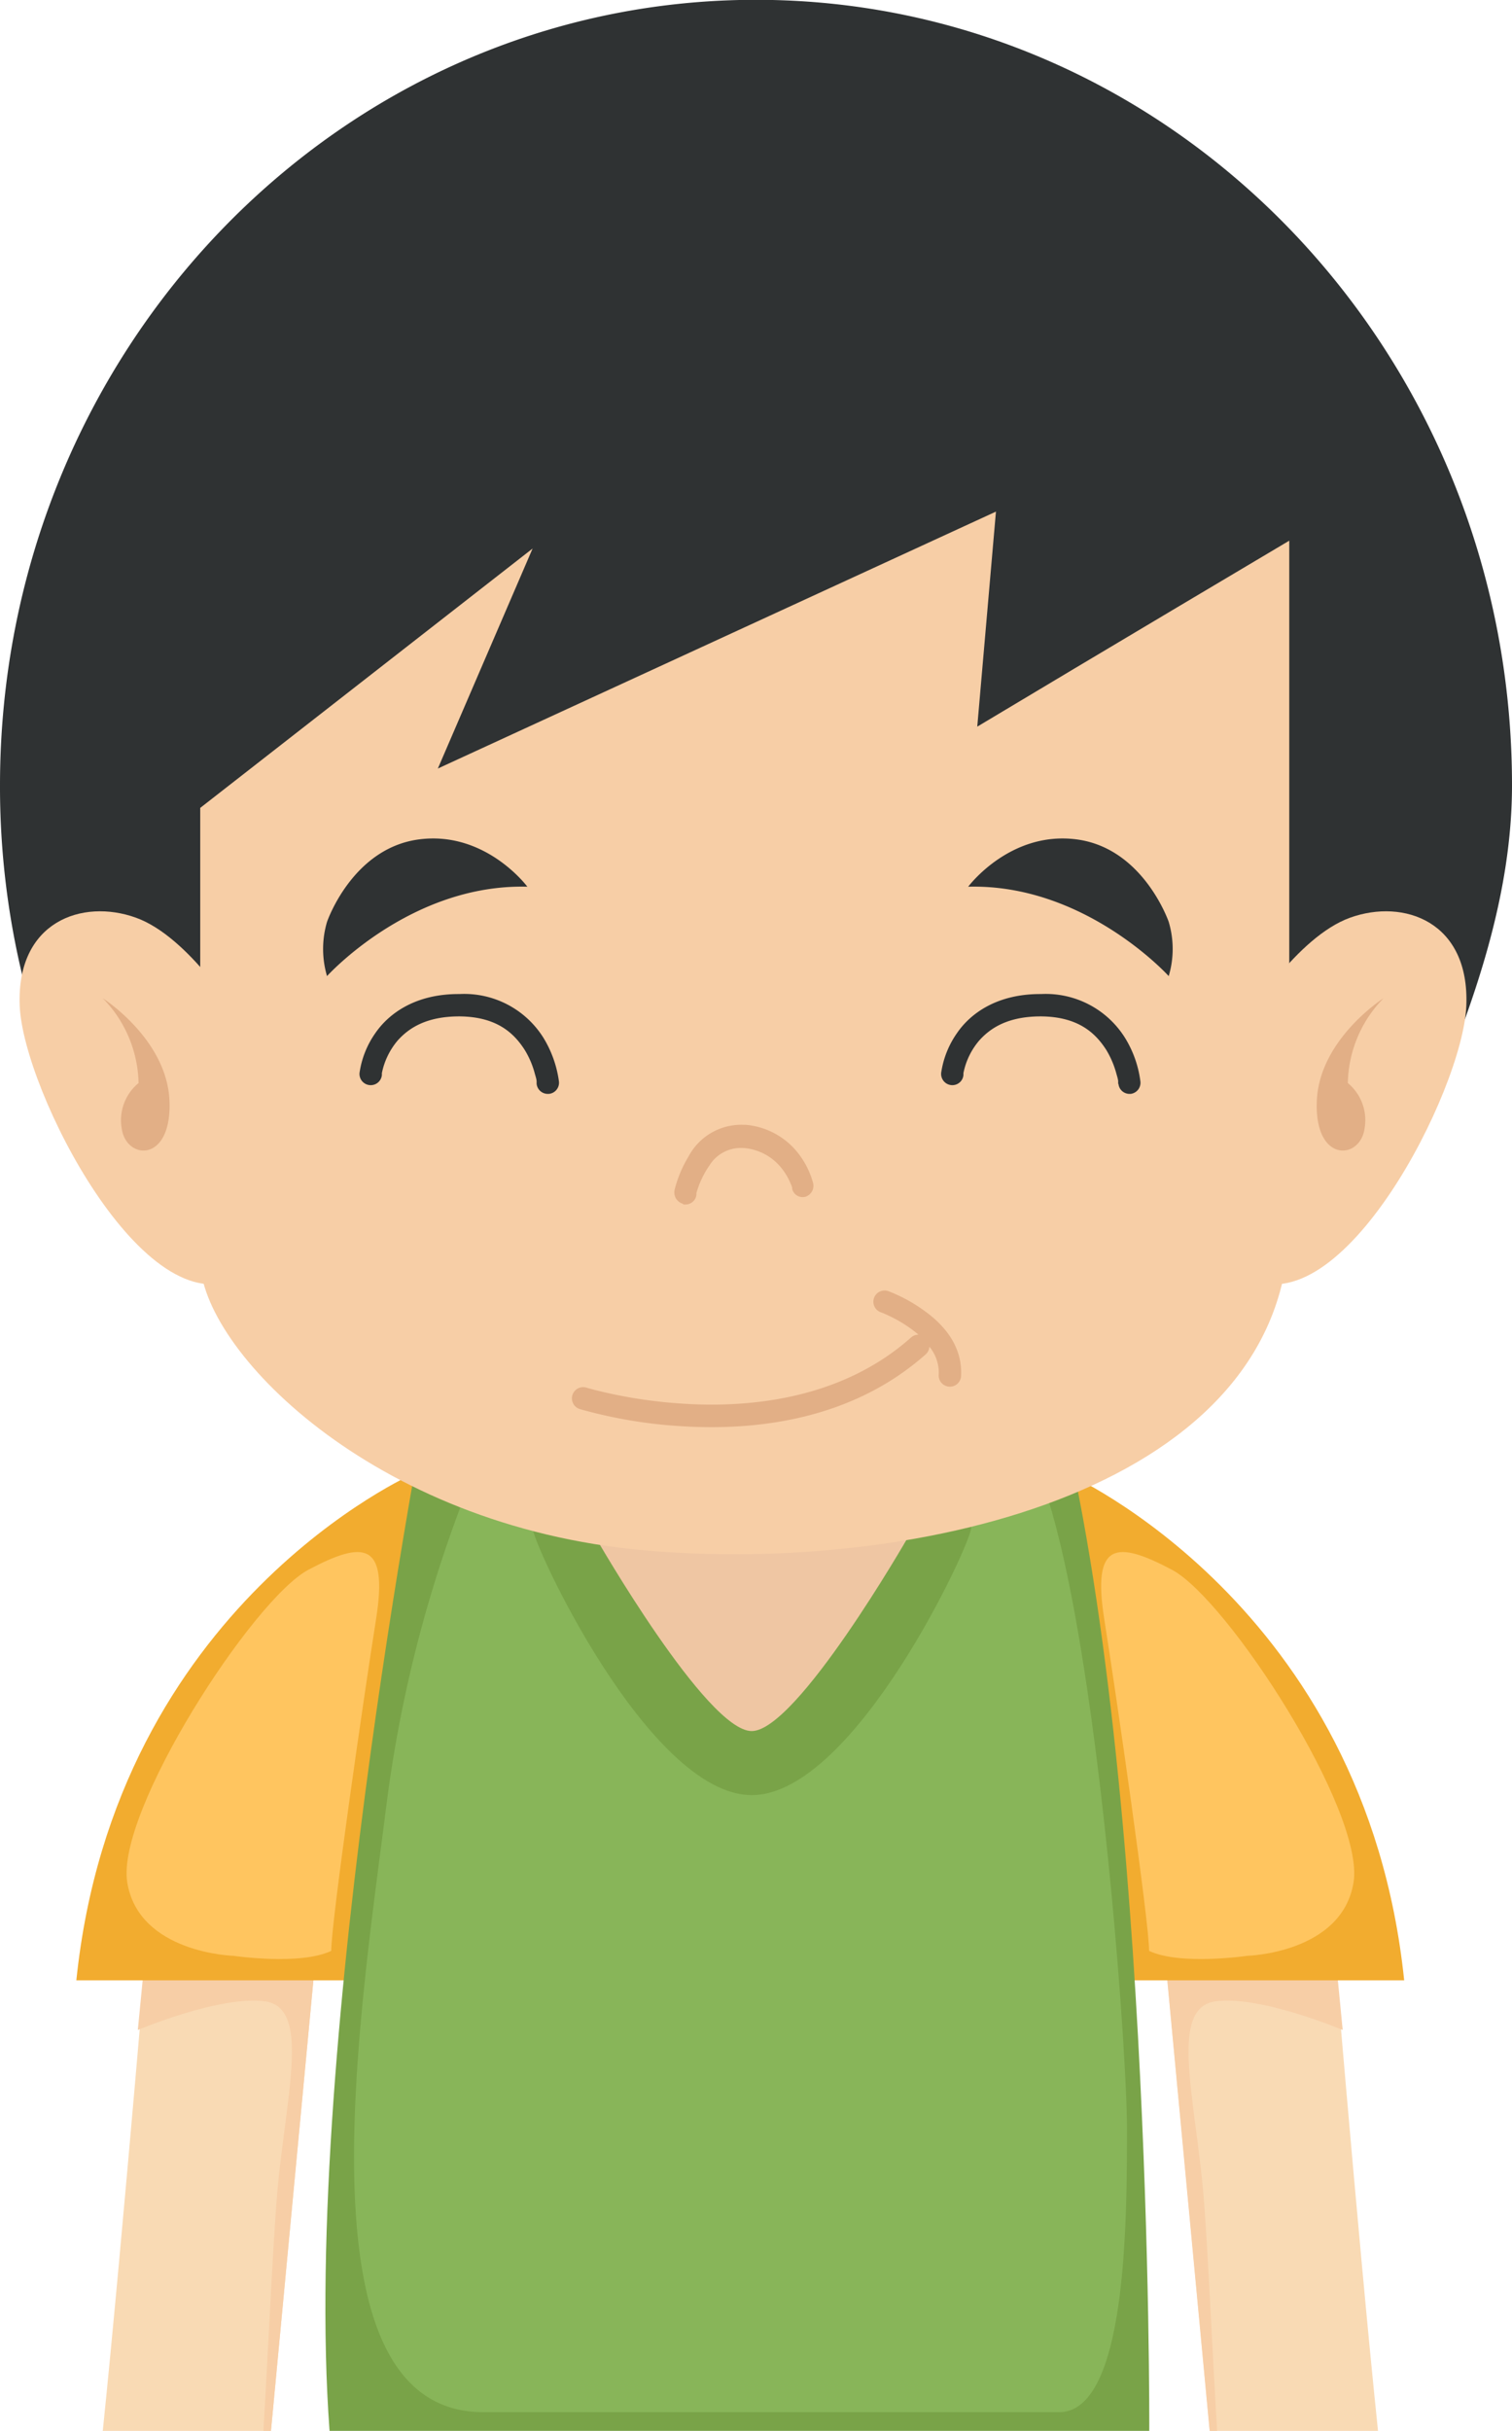 <svg xmlns="http://www.w3.org/2000/svg" viewBox="0 0 161.82 260"><defs><style>.cls-1{fill:#f9dab4;}.cls-2{fill:#f7cea6;}.cls-3{fill:#f2ac2f;}.cls-4{fill:#ffc55f;}.cls-5{fill:#79a348;}.cls-6{fill:#88b559;}.cls-7{fill:#efc6a3;}.cls-8{fill:#2f3233;}.cls-9{fill:#e2af86;}</style></defs><title>资源 50</title><g id="图层_2" data-name="图层 2"><g id="Layer_1" data-name="Layer 1"><path class="cls-1" d="M11,260H29l5.54-58.78-18.24,0S13.09,239.73,11,260Z"/><path class="cls-2" d="M14.75,217.12h0s8.86-3.73,13.62-3.06,2.4,9.38,1.38,19.59c-.46,4.63-1.05,17.88-1.56,26.35H29l5.54-58.78-18.24,0S15.65,207.91,14.75,217.12Z"/><path class="cls-3" d="M44.33,157.58s-32,14-36.16,54.23H47.71V157.58Z"/><path class="cls-4" d="M25,209.19s-10.13-.27-11.38-7.84S27.07,171.05,33,167.9s8.56-3,7.25,5.26-4.8,32.36-4.8,35.5C32.14,210.24,25,209.19,25,209.19Z"/><path class="cls-1" d="M147.48,260h-18l-5.53-58.78,18.23,0S145.36,239.73,147.48,260Z"/><path class="cls-2" d="M143.7,217.12h0s-8.85-3.73-13.62-3.06-2.4,9.38-1.38,19.59c.47,4.63,1.05,17.88,1.56,26.35h-.8l-5.53-58.78,18.23,0S142.8,207.91,143.7,217.12Z"/><path class="cls-3" d="M114.12,157.58s32,14,36.16,54.23H110.74V157.58Z"/><path class="cls-4" d="M133.48,209.19s10.13-.27,11.38-7.84-13.48-30.3-19.43-33.45-8.56-3-7.25,5.26,4.8,32.36,4.8,35.5C126.31,210.24,133.48,209.19,133.48,209.19Z"/><path class="cls-5" d="M46.36,146.66S32.16,218.06,35.27,260H123s.35-74.87-10.75-113.69C62.65,146.31,46.36,146.66,46.36,146.66Z"/><path class="cls-6" d="M52.25,153.93a140.7,140.7,0,0,0-10.92,39.34C38.47,215.89,31.71,258,51.73,258s54.34,0,61.61,0,7.27-20.52,7.27-30.4-4.19-66.68-11.86-74.35C79.37,136.35,52.25,153.93,52.25,153.93Z"/><path class="cls-5" d="M80.45,192C69.38,192,56.78,164.66,57,163.38l.94-5.76H103l.94,5.76C104.13,164.66,91.53,192,80.45,192Z"/><path class="cls-7" d="M63.77,164.48s11.86,20.67,16.68,20.67,16.69-20.67,16.69-20.67Z"/><path class="cls-8" d="M153.82,116.67c4.09-10,8-21.09,8-32.69,0-46.38-36.23-84-80.91-84S0,37.6,0,84a86.32,86.32,0,0,0,6.36,32.69Z"/><path class="cls-8" d="M151.23,122.68l-.28.39S151.06,122.93,151.23,122.68Z"/><path class="cls-2" d="M133.5,108.93s5.26-8.72,11-10.78,12.81.41,12.43,9.45-13.38,34.49-23.52,29C133.41,122,133.5,108.93,133.5,108.93Z"/><path class="cls-9" d="M148.07,106.77s-6.88,4.38-7.14,11,4.59,6.3,5.1,3a5.15,5.15,0,0,0-1.78-4.93A13.3,13.3,0,0,1,148.07,106.77Z"/><path class="cls-2" d="M25.54,108.93s-5.26-8.72-11-10.78-12.81.41-12.43,9.45,13.39,34.49,23.52,29C25.63,122,25.54,108.93,25.54,108.93Z"/><path class="cls-9" d="M11,106.77s6.89,4.38,7.14,11-4.59,6.3-5.1,3a5.14,5.14,0,0,1,1.79-4.93A13.34,13.34,0,0,0,11,106.77Z"/><path class="cls-2" d="M21.43,86.41v48.41c0,9.32,18.23,28.42,47.55,31s69-6.58,69-35.16V57.83S117.2,70.16,104.59,77.72l2-23L46.86,82.2,57,58.67Z"/><path class="cls-9" d="M73.06,128.74a1.25,1.25,0,0,1-.86-1.48h0a12.68,12.68,0,0,1,1.47-3.53h0a6.39,6.39,0,0,1,6-3.42h.19a8,8,0,0,1,5.74,3.27h0A9,9,0,0,1,87,126.46h0A1.23,1.23,0,0,1,86.2,128h0a1.15,1.15,0,0,1-1.42-.85h0a.5.5,0,0,0,0-.12h0a2.71,2.71,0,0,0-.17-.45h0a6.57,6.57,0,0,0-.81-1.43h0a5.75,5.75,0,0,0-4.18-2.36h-.11a3.93,3.93,0,0,0-3.56,1.83h0a9.88,9.88,0,0,0-1.42,3h0c0,.15,0,.21,0,.21h0a1.18,1.18,0,0,1-1.2,1h0l-.18,0Z"/><path class="cls-8" d="M119.67,115.94s0-.08,0-.27h0c0-.2-.09-.48-.19-.83h0a9.8,9.8,0,0,0-1.08-2.54h0c-1.16-1.81-3-3.56-7-3.59h0c-3.54,0-5.41,1.25-6.6,2.58h0a7.67,7.67,0,0,0-1.69,3.49h0l0,.21h0a1.19,1.19,0,0,1-1.31,1.07h0a1.2,1.2,0,0,1-1.07-1.32h0a9.83,9.83,0,0,1,1.69-4.24h0c1.44-2.11,4.3-4.21,9-4.18h0A10,10,0,0,1,120.4,111h0a11.65,11.65,0,0,1,1.65,4.67h0A1.2,1.2,0,0,1,121,117h-.11a1.19,1.19,0,0,1-1.19-1.09Z"/><path class="cls-8" d="M57.43,115.94s0-.08,0-.27h0c0-.2-.09-.48-.19-.83h0a9.46,9.46,0,0,0-1.08-2.54h0c-1.16-1.81-3-3.56-7-3.59h0c-3.53,0-5.41,1.25-6.6,2.58h0a7.78,7.78,0,0,0-1.69,3.49h0l0,.21h0a1.2,1.2,0,0,1-1.32,1.07h0a1.2,1.2,0,0,1-1.07-1.32h0a9.83,9.83,0,0,1,1.69-4.24h0c1.45-2.11,4.31-4.21,9-4.18h0A10,10,0,0,1,58.16,111h0a12,12,0,0,1,1.66,4.67h0A1.2,1.2,0,0,1,58.73,117h-.11a1.2,1.2,0,0,1-1.19-1.09Z"/><path class="cls-9" d="M99,140.25a16.8,16.8,0,0,0-3.87-2.13,1.2,1.2,0,1,0-.83,2.25s.39.14,1,.44a14.39,14.39,0,0,1,3,1.94,1.2,1.2,0,0,0-.78.29c-7.24,6.45-16.81,7.54-24.13,7.11a51.82,51.82,0,0,1-7.62-1c-1.89-.39-3-.73-3-.73a1.2,1.2,0,1,0-.72,2.29,51,51,0,0,0,11.17,1.85c7.63.44,17.88-.63,25.86-7.71a1.2,1.2,0,0,0,.39-.81,4.38,4.38,0,0,1,1,2.92,1.2,1.2,0,1,0,2.39.14C103,143.89,100.93,141.64,99,140.25Z"/><path class="cls-8" d="M56.44,94.84s-4.45-6-11.6-5.06S35,98.6,35,98.6a10.21,10.21,0,0,0,0,5.8S43.93,94.51,56.44,94.84Z"/><path class="cls-8" d="M103.62,94.84s4.46-6,11.61-5.06,9.85,8.82,9.85,8.82a10.13,10.13,0,0,1,0,5.8S116.13,94.51,103.62,94.84Z"/></g></g></svg>